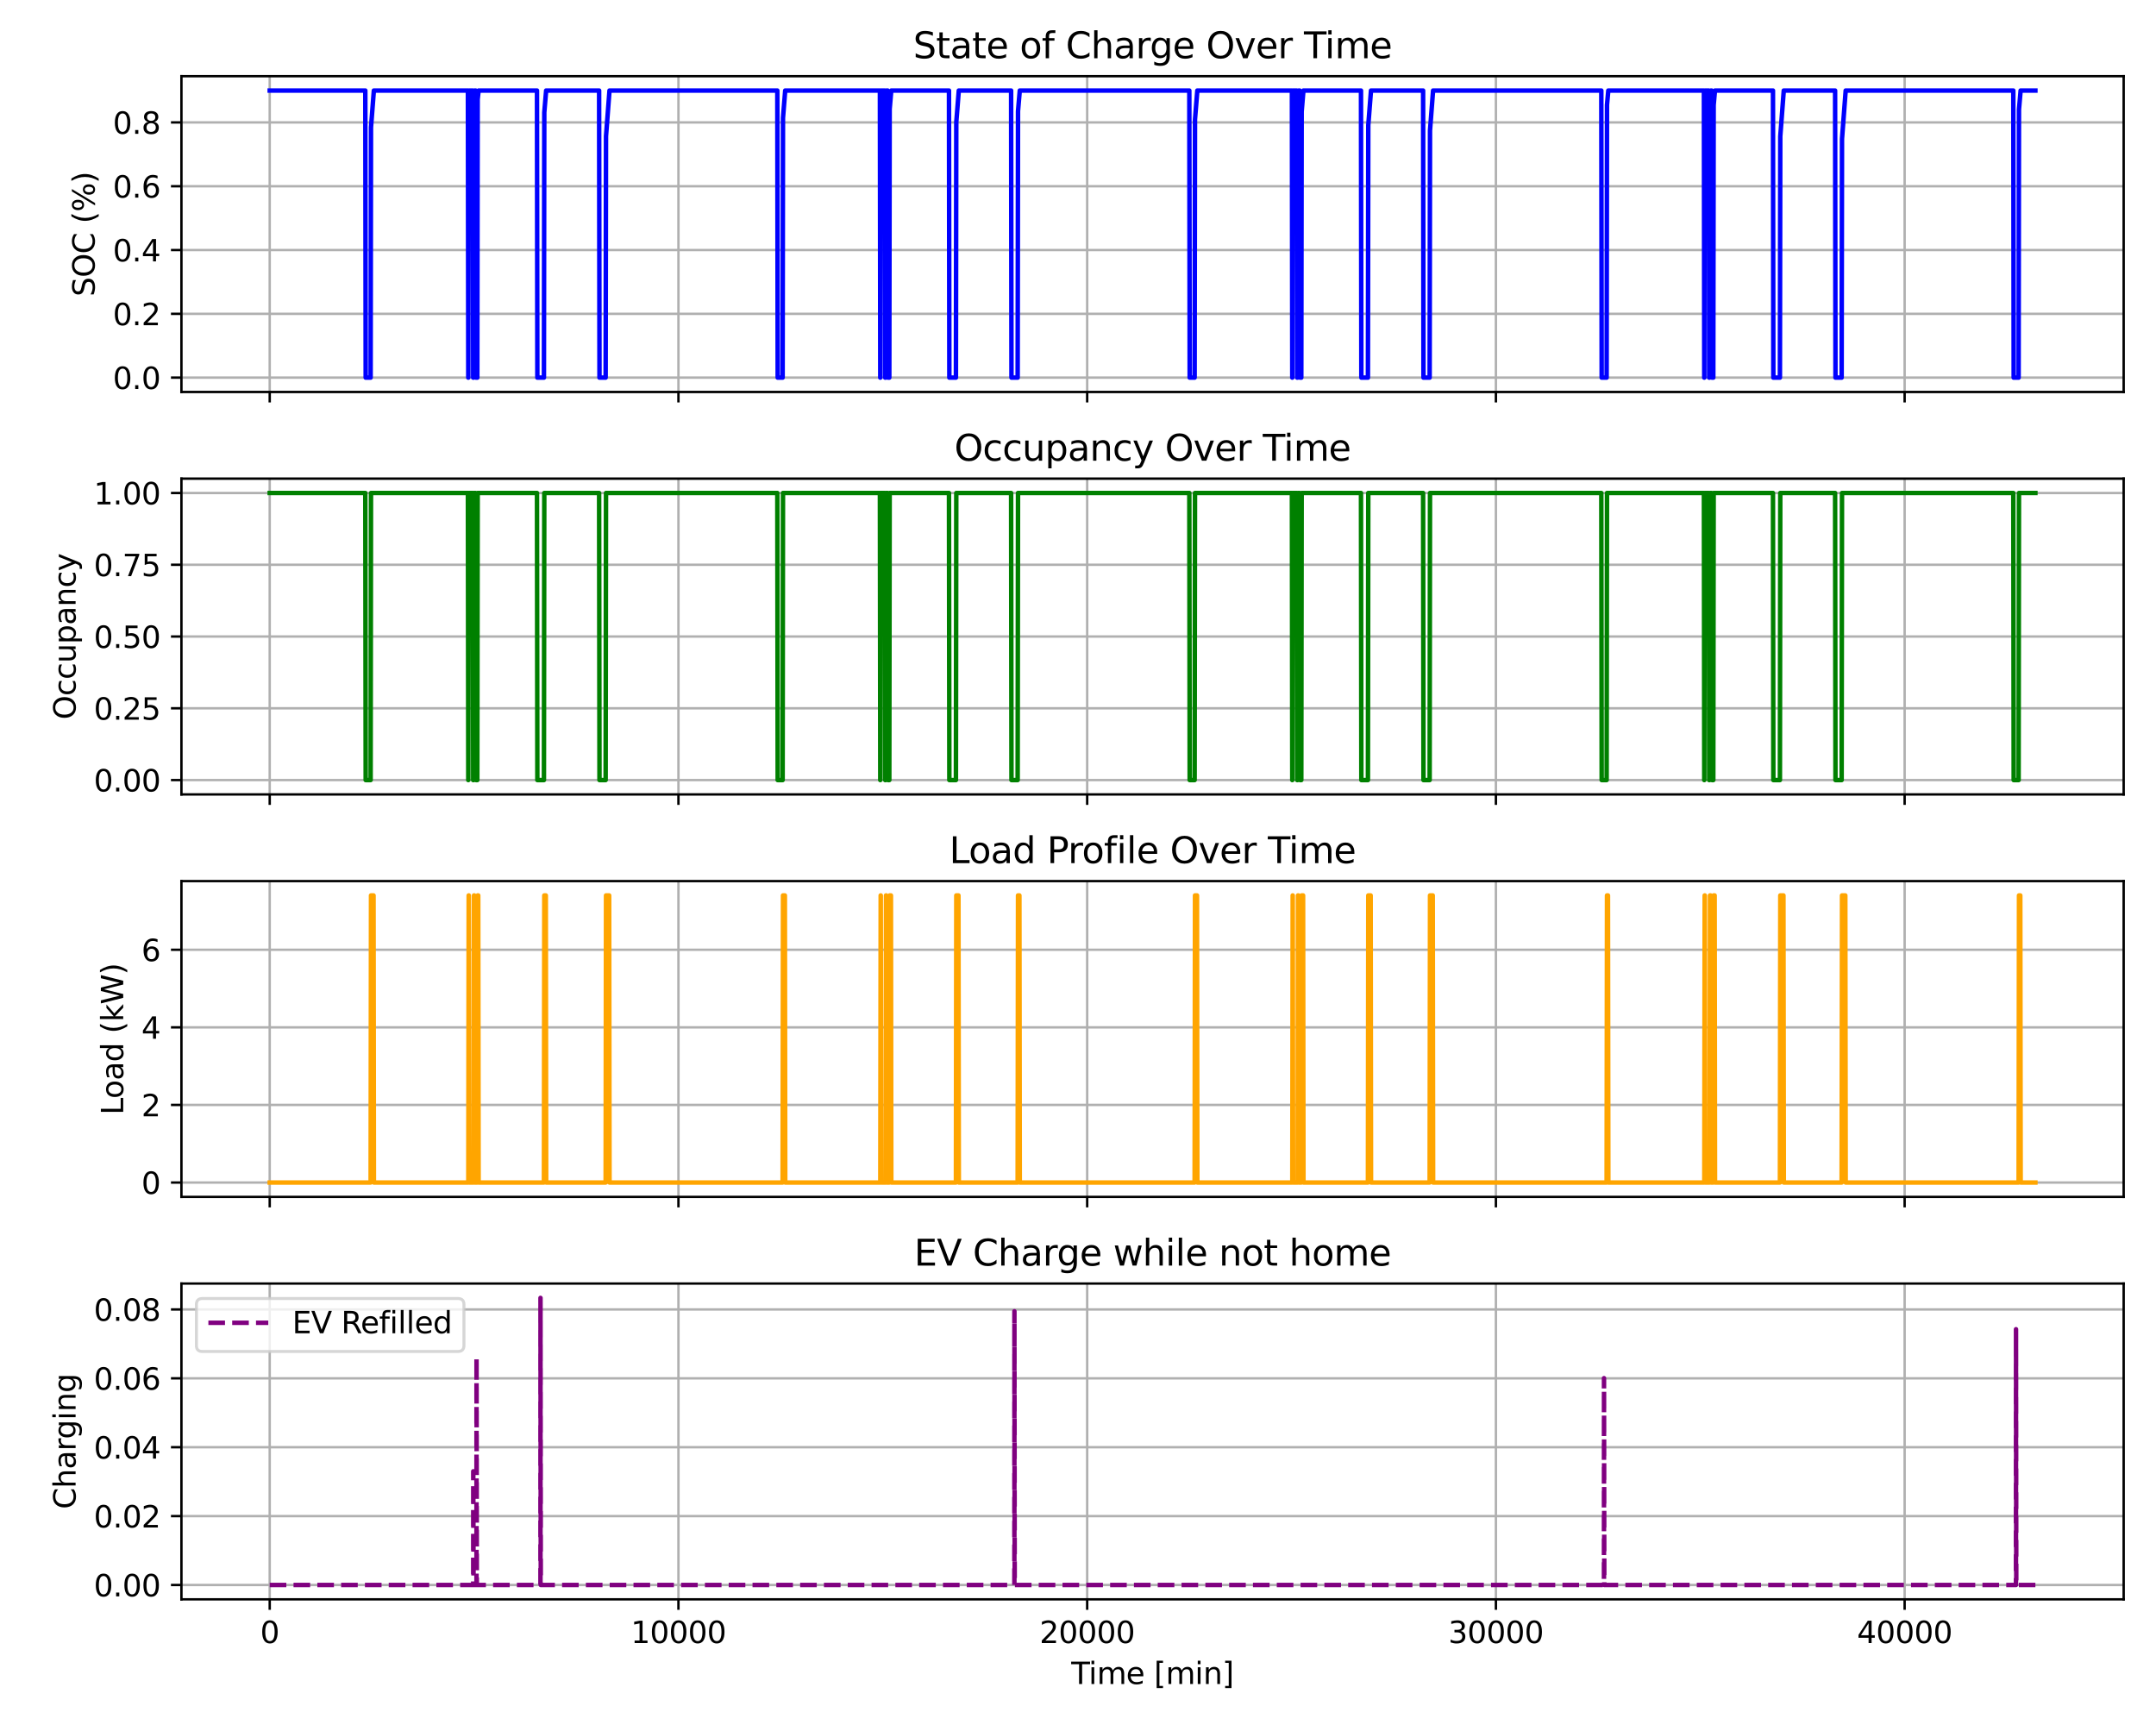 <?xml version="1.0" encoding="utf-8" standalone="no"?>
<!DOCTYPE svg PUBLIC "-//W3C//DTD SVG 1.1//EN"
  "http://www.w3.org/Graphics/SVG/1.1/DTD/svg11.dtd">
<svg xmlns:xlink="http://www.w3.org/1999/xlink" width="720pt" height="576pt" viewBox="0 0 720 576" xmlns="http://www.w3.org/2000/svg" version="1.1">
 <defs>
  <style type="text/css">*{stroke-linejoin: round; stroke-linecap: butt}</style>
 </defs>
 <g id="figure_1">
  <g id="patch_1">
   <path d="M 0 576 
L 720 576 
L 720 0 
L 0 0 
z
" style="fill: #ffffff"/>
  </g>
  <g id="axes_1">
   <g id="patch_2">
    <path d="M 60.59 130.885 
L 709.2 130.885 
L 709.2 25.44 
L 60.59 25.44 
z
" style="fill: #ffffff"/>
   </g>
   <g id="matplotlib.axis_1">
    <g id="xtick_1">
     <g id="line2d_1">
      <path d="M 90.072 130.885 
L 90.072 25.44 
" clip-path="url(#pd67ec92d31)" style="fill: none; stroke: #b0b0b0; stroke-width: 0.8; stroke-linecap: square"/>
     </g>
     <g id="line2d_2">
      <defs>
       <path id="m50a455d374" d="M 0 0 
L 0 3.5 
" style="stroke: #000000; stroke-width: 0.8"/>
      </defs>
      <g>
       <use xlink:href="#m50a455d374" x="90.072" y="130.885" style="stroke: #000000; stroke-width: 0.8"/>
      </g>
     </g>
    </g>
    <g id="xtick_2">
     <g id="line2d_3">
      <path d="M 226.567 130.885 
L 226.567 25.44 
" clip-path="url(#pd67ec92d31)" style="fill: none; stroke: #b0b0b0; stroke-width: 0.8; stroke-linecap: square"/>
     </g>
     <g id="line2d_4">
      <g>
       <use xlink:href="#m50a455d374" x="226.567" y="130.885" style="stroke: #000000; stroke-width: 0.8"/>
      </g>
     </g>
    </g>
    <g id="xtick_3">
     <g id="line2d_5">
      <path d="M 363.063 130.885 
L 363.063 25.44 
" clip-path="url(#pd67ec92d31)" style="fill: none; stroke: #b0b0b0; stroke-width: 0.8; stroke-linecap: square"/>
     </g>
     <g id="line2d_6">
      <g>
       <use xlink:href="#m50a455d374" x="363.063" y="130.885" style="stroke: #000000; stroke-width: 0.8"/>
      </g>
     </g>
    </g>
    <g id="xtick_4">
     <g id="line2d_7">
      <path d="M 499.558 130.885 
L 499.558 25.44 
" clip-path="url(#pd67ec92d31)" style="fill: none; stroke: #b0b0b0; stroke-width: 0.8; stroke-linecap: square"/>
     </g>
     <g id="line2d_8">
      <g>
       <use xlink:href="#m50a455d374" x="499.558" y="130.885" style="stroke: #000000; stroke-width: 0.8"/>
      </g>
     </g>
    </g>
    <g id="xtick_5">
     <g id="line2d_9">
      <path d="M 636.053 130.885 
L 636.053 25.44 
" clip-path="url(#pd67ec92d31)" style="fill: none; stroke: #b0b0b0; stroke-width: 0.8; stroke-linecap: square"/>
     </g>
     <g id="line2d_10">
      <g>
       <use xlink:href="#m50a455d374" x="636.053" y="130.885" style="stroke: #000000; stroke-width: 0.8"/>
      </g>
     </g>
    </g>
   </g>
   <g id="matplotlib.axis_2">
    <g id="ytick_1">
     <g id="line2d_11">
      <path d="M 60.59 126.092 
L 709.2 126.092 
" clip-path="url(#pd67ec92d31)" style="fill: none; stroke: #b0b0b0; stroke-width: 0.8; stroke-linecap: square"/>
     </g>
     <g id="line2d_12">
      <defs>
       <path id="ma268eb2bd5" d="M 0 0 
L -3.5 0 
" style="stroke: #000000; stroke-width: 0.8"/>
      </defs>
      <g>
       <use xlink:href="#ma268eb2bd5" x="60.59" y="126.092" style="stroke: #000000; stroke-width: 0.8"/>
      </g>
     </g>
     <g id="text_1">
      <!-- 0.0 -->
      <g transform="translate(37.687 129.891) scale(0.1 -0.1)">
       <defs>
        <path id="DejaVuSans-30" d="M 2034 4250 
Q 1547 4250 1301 3770 
Q 1056 3291 1056 2328 
Q 1056 1369 1301 889 
Q 1547 409 2034 409 
Q 2525 409 2770 889 
Q 3016 1369 3016 2328 
Q 3016 3291 2770 3770 
Q 2525 4250 2034 4250 
z
M 2034 4750 
Q 2819 4750 3233 4129 
Q 3647 3509 3647 2328 
Q 3647 1150 3233 529 
Q 2819 -91 2034 -91 
Q 1250 -91 836 529 
Q 422 1150 422 2328 
Q 422 3509 836 4129 
Q 1250 4750 2034 4750 
z
" transform="scale(0.016)"/>
        <path id="DejaVuSans-2e" d="M 684 794 
L 1344 794 
L 1344 0 
L 684 0 
L 684 794 
z
" transform="scale(0.016)"/>
       </defs>
       <use xlink:href="#DejaVuSans-30"/>
       <use xlink:href="#DejaVuSans-2e" x="63.623"/>
       <use xlink:href="#DejaVuSans-30" x="95.41"/>
      </g>
     </g>
    </g>
    <g id="ytick_2">
     <g id="line2d_13">
      <path d="M 60.59 104.79 
L 709.2 104.79 
" clip-path="url(#pd67ec92d31)" style="fill: none; stroke: #b0b0b0; stroke-width: 0.8; stroke-linecap: square"/>
     </g>
     <g id="line2d_14">
      <g>
       <use xlink:href="#ma268eb2bd5" x="60.59" y="104.79" style="stroke: #000000; stroke-width: 0.8"/>
      </g>
     </g>
     <g id="text_2">
      <!-- 0.2 -->
      <g transform="translate(37.687 108.589) scale(0.1 -0.1)">
       <defs>
        <path id="DejaVuSans-32" d="M 1228 531 
L 3431 531 
L 3431 0 
L 469 0 
L 469 531 
Q 828 903 1448 1529 
Q 2069 2156 2228 2338 
Q 2531 2678 2651 2914 
Q 2772 3150 2772 3378 
Q 2772 3750 2511 3984 
Q 2250 4219 1831 4219 
Q 1534 4219 1204 4116 
Q 875 4013 500 3803 
L 500 4441 
Q 881 4594 1212 4672 
Q 1544 4750 1819 4750 
Q 2544 4750 2975 4387 
Q 3406 4025 3406 3419 
Q 3406 3131 3298 2873 
Q 3191 2616 2906 2266 
Q 2828 2175 2409 1742 
Q 1991 1309 1228 531 
z
" transform="scale(0.016)"/>
       </defs>
       <use xlink:href="#DejaVuSans-30"/>
       <use xlink:href="#DejaVuSans-2e" x="63.623"/>
       <use xlink:href="#DejaVuSans-32" x="95.41"/>
      </g>
     </g>
    </g>
    <g id="ytick_3">
     <g id="line2d_15">
      <path d="M 60.59 83.488 
L 709.2 83.488 
" clip-path="url(#pd67ec92d31)" style="fill: none; stroke: #b0b0b0; stroke-width: 0.8; stroke-linecap: square"/>
     </g>
     <g id="line2d_16">
      <g>
       <use xlink:href="#ma268eb2bd5" x="60.59" y="83.488" style="stroke: #000000; stroke-width: 0.8"/>
      </g>
     </g>
     <g id="text_3">
      <!-- 0.4 -->
      <g transform="translate(37.687 87.287) scale(0.1 -0.1)">
       <defs>
        <path id="DejaVuSans-34" d="M 2419 4116 
L 825 1625 
L 2419 1625 
L 2419 4116 
z
M 2253 4666 
L 3047 4666 
L 3047 1625 
L 3713 1625 
L 3713 1100 
L 3047 1100 
L 3047 0 
L 2419 0 
L 2419 1100 
L 313 1100 
L 313 1709 
L 2253 4666 
z
" transform="scale(0.016)"/>
       </defs>
       <use xlink:href="#DejaVuSans-30"/>
       <use xlink:href="#DejaVuSans-2e" x="63.623"/>
       <use xlink:href="#DejaVuSans-34" x="95.41"/>
      </g>
     </g>
    </g>
    <g id="ytick_4">
     <g id="line2d_17">
      <path d="M 60.59 62.186 
L 709.2 62.186 
" clip-path="url(#pd67ec92d31)" style="fill: none; stroke: #b0b0b0; stroke-width: 0.8; stroke-linecap: square"/>
     </g>
     <g id="line2d_18">
      <g>
       <use xlink:href="#ma268eb2bd5" x="60.59" y="62.186" style="stroke: #000000; stroke-width: 0.8"/>
      </g>
     </g>
     <g id="text_4">
      <!-- 0.6 -->
      <g transform="translate(37.687 65.985) scale(0.1 -0.1)">
       <defs>
        <path id="DejaVuSans-36" d="M 2113 2584 
Q 1688 2584 1439 2293 
Q 1191 2003 1191 1497 
Q 1191 994 1439 701 
Q 1688 409 2113 409 
Q 2538 409 2786 701 
Q 3034 994 3034 1497 
Q 3034 2003 2786 2293 
Q 2538 2584 2113 2584 
z
M 3366 4563 
L 3366 3988 
Q 3128 4100 2886 4159 
Q 2644 4219 2406 4219 
Q 1781 4219 1451 3797 
Q 1122 3375 1075 2522 
Q 1259 2794 1537 2939 
Q 1816 3084 2150 3084 
Q 2853 3084 3261 2657 
Q 3669 2231 3669 1497 
Q 3669 778 3244 343 
Q 2819 -91 2113 -91 
Q 1303 -91 875 529 
Q 447 1150 447 2328 
Q 447 3434 972 4092 
Q 1497 4750 2381 4750 
Q 2619 4750 2861 4703 
Q 3103 4656 3366 4563 
z
" transform="scale(0.016)"/>
       </defs>
       <use xlink:href="#DejaVuSans-30"/>
       <use xlink:href="#DejaVuSans-2e" x="63.623"/>
       <use xlink:href="#DejaVuSans-36" x="95.41"/>
      </g>
     </g>
    </g>
    <g id="ytick_5">
     <g id="line2d_19">
      <path d="M 60.59 40.884 
L 709.2 40.884 
" clip-path="url(#pd67ec92d31)" style="fill: none; stroke: #b0b0b0; stroke-width: 0.8; stroke-linecap: square"/>
     </g>
     <g id="line2d_20">
      <g>
       <use xlink:href="#ma268eb2bd5" x="60.59" y="40.884" style="stroke: #000000; stroke-width: 0.8"/>
      </g>
     </g>
     <g id="text_5">
      <!-- 0.8 -->
      <g transform="translate(37.687 44.683) scale(0.1 -0.1)">
       <defs>
        <path id="DejaVuSans-38" d="M 2034 2216 
Q 1584 2216 1326 1975 
Q 1069 1734 1069 1313 
Q 1069 891 1326 650 
Q 1584 409 2034 409 
Q 2484 409 2743 651 
Q 3003 894 3003 1313 
Q 3003 1734 2745 1975 
Q 2488 2216 2034 2216 
z
M 1403 2484 
Q 997 2584 770 2862 
Q 544 3141 544 3541 
Q 544 4100 942 4425 
Q 1341 4750 2034 4750 
Q 2731 4750 3128 4425 
Q 3525 4100 3525 3541 
Q 3525 3141 3298 2862 
Q 3072 2584 2669 2484 
Q 3125 2378 3379 2068 
Q 3634 1759 3634 1313 
Q 3634 634 3220 271 
Q 2806 -91 2034 -91 
Q 1263 -91 848 271 
Q 434 634 434 1313 
Q 434 1759 690 2068 
Q 947 2378 1403 2484 
z
M 1172 3481 
Q 1172 3119 1398 2916 
Q 1625 2713 2034 2713 
Q 2441 2713 2670 2916 
Q 2900 3119 2900 3481 
Q 2900 3844 2670 4047 
Q 2441 4250 2034 4250 
Q 1625 4250 1398 4047 
Q 1172 3844 1172 3481 
z
" transform="scale(0.016)"/>
       </defs>
       <use xlink:href="#DejaVuSans-30"/>
       <use xlink:href="#DejaVuSans-2e" x="63.623"/>
       <use xlink:href="#DejaVuSans-38" x="95.41"/>
      </g>
     </g>
    </g>
    <g id="text_6">
     <!-- SOC (%) -->
     <g transform="translate(31.607 99.005) rotate(-90) scale(0.1 -0.1)">
      <defs>
       <path id="DejaVuSans-53" d="M 3425 4513 
L 3425 3897 
Q 3066 4069 2747 4153 
Q 2428 4238 2131 4238 
Q 1616 4238 1336 4038 
Q 1056 3838 1056 3469 
Q 1056 3159 1242 3001 
Q 1428 2844 1947 2747 
L 2328 2669 
Q 3034 2534 3370 2195 
Q 3706 1856 3706 1288 
Q 3706 609 3251 259 
Q 2797 -91 1919 -91 
Q 1588 -91 1214 -16 
Q 841 59 441 206 
L 441 856 
Q 825 641 1194 531 
Q 1563 422 1919 422 
Q 2459 422 2753 634 
Q 3047 847 3047 1241 
Q 3047 1584 2836 1778 
Q 2625 1972 2144 2069 
L 1759 2144 
Q 1053 2284 737 2584 
Q 422 2884 422 3419 
Q 422 4038 858 4394 
Q 1294 4750 2059 4750 
Q 2388 4750 2728 4690 
Q 3069 4631 3425 4513 
z
" transform="scale(0.016)"/>
       <path id="DejaVuSans-4f" d="M 2522 4238 
Q 1834 4238 1429 3725 
Q 1025 3213 1025 2328 
Q 1025 1447 1429 934 
Q 1834 422 2522 422 
Q 3209 422 3611 934 
Q 4013 1447 4013 2328 
Q 4013 3213 3611 3725 
Q 3209 4238 2522 4238 
z
M 2522 4750 
Q 3503 4750 4090 4092 
Q 4678 3434 4678 2328 
Q 4678 1225 4090 567 
Q 3503 -91 2522 -91 
Q 1538 -91 948 565 
Q 359 1222 359 2328 
Q 359 3434 948 4092 
Q 1538 4750 2522 4750 
z
" transform="scale(0.016)"/>
       <path id="DejaVuSans-43" d="M 4122 4306 
L 4122 3641 
Q 3803 3938 3442 4084 
Q 3081 4231 2675 4231 
Q 1875 4231 1450 3742 
Q 1025 3253 1025 2328 
Q 1025 1406 1450 917 
Q 1875 428 2675 428 
Q 3081 428 3442 575 
Q 3803 722 4122 1019 
L 4122 359 
Q 3791 134 3420 21 
Q 3050 -91 2638 -91 
Q 1578 -91 968 557 
Q 359 1206 359 2328 
Q 359 3453 968 4101 
Q 1578 4750 2638 4750 
Q 3056 4750 3426 4639 
Q 3797 4528 4122 4306 
z
" transform="scale(0.016)"/>
       <path id="DejaVuSans-20" transform="scale(0.016)"/>
       <path id="DejaVuSans-28" d="M 1984 4856 
Q 1566 4138 1362 3434 
Q 1159 2731 1159 2009 
Q 1159 1288 1364 580 
Q 1569 -128 1984 -844 
L 1484 -844 
Q 1016 -109 783 600 
Q 550 1309 550 2009 
Q 550 2706 781 3412 
Q 1013 4119 1484 4856 
L 1984 4856 
z
" transform="scale(0.016)"/>
       <path id="DejaVuSans-25" d="M 4653 2053 
Q 4381 2053 4226 1822 
Q 4072 1591 4072 1178 
Q 4072 772 4226 539 
Q 4381 306 4653 306 
Q 4919 306 5073 539 
Q 5228 772 5228 1178 
Q 5228 1588 5073 1820 
Q 4919 2053 4653 2053 
z
M 4653 2450 
Q 5147 2450 5437 2106 
Q 5728 1763 5728 1178 
Q 5728 594 5436 251 
Q 5144 -91 4653 -91 
Q 4153 -91 3862 251 
Q 3572 594 3572 1178 
Q 3572 1766 3864 2108 
Q 4156 2450 4653 2450 
z
M 1428 4353 
Q 1159 4353 1004 4120 
Q 850 3888 850 3481 
Q 850 3069 1003 2837 
Q 1156 2606 1428 2606 
Q 1700 2606 1854 2837 
Q 2009 3069 2009 3481 
Q 2009 3884 1853 4118 
Q 1697 4353 1428 4353 
z
M 4250 4750 
L 4750 4750 
L 1831 -91 
L 1331 -91 
L 4250 4750 
z
M 1428 4750 
Q 1922 4750 2215 4408 
Q 2509 4066 2509 3481 
Q 2509 2891 2217 2550 
Q 1925 2209 1428 2209 
Q 931 2209 642 2551 
Q 353 2894 353 3481 
Q 353 4063 643 4406 
Q 934 4750 1428 4750 
z
" transform="scale(0.016)"/>
       <path id="DejaVuSans-29" d="M 513 4856 
L 1013 4856 
Q 1481 4119 1714 3412 
Q 1947 2706 1947 2009 
Q 1947 1309 1714 600 
Q 1481 -109 1013 -844 
L 513 -844 
Q 928 -128 1133 580 
Q 1338 1288 1338 2009 
Q 1338 2731 1133 3434 
Q 928 4138 513 4856 
z
" transform="scale(0.016)"/>
      </defs>
      <use xlink:href="#DejaVuSans-53"/>
      <use xlink:href="#DejaVuSans-4f" x="63.477"/>
      <use xlink:href="#DejaVuSans-43" x="142.188"/>
      <use xlink:href="#DejaVuSans-20" x="212.012"/>
      <use xlink:href="#DejaVuSans-28" x="243.799"/>
      <use xlink:href="#DejaVuSans-25" x="282.812"/>
      <use xlink:href="#DejaVuSans-29" x="377.832"/>
     </g>
    </g>
   </g>
   <g id="line2d_21">
    <path d="M 90.072 30.233 
L 121.998 30.233 
L 122.121 126.092 
L 123.773 126.092 
L 123.896 42.53 
L 124.851 30.233 
L 156.259 30.233 
L 156.382 126.092 
L 156.395 126.092 
L 156.518 31.123 
L 156.682 30.233 
L 157.897 30.233 
L 158.02 126.092 
L 158.17 126.092 
L 158.293 31.616 
L 158.497 30.233 
L 158.852 30.233 
L 158.975 126.092 
L 159.398 126.092 
L 159.521 33.178 
L 159.835 30.233 
L 179.326 30.233 
L 179.449 126.092 
L 181.647 126.092 
L 181.77 37.534 
L 182.384 30.233 
L 200.074 30.233 
L 200.197 126.092 
L 202.258 126.092 
L 202.38 45.489 
L 203.541 30.233 
L 259.586 30.233 
L 259.708 126.092 
L 261.36 126.092 
L 261.483 39.379 
L 262.22 30.233 
L 293.846 30.233 
L 293.969 126.092 
L 293.982 126.092 
L 294.105 30.683 
L 294.242 30.233 
L 295.484 30.233 
L 295.607 126.092 
L 295.757 126.092 
L 295.88 31.472 
L 296.071 30.233 
L 296.439 30.233 
L 296.562 126.092 
L 296.985 126.092 
L 297.108 36.426 
L 297.64 30.233 
L 316.914 30.233 
L 317.036 126.092 
L 319.234 126.092 
L 319.357 40.768 
L 320.189 30.233 
L 337.661 30.233 
L 337.784 126.092 
L 339.845 126.092 
L 339.968 37.12 
L 340.555 30.233 
L 397.173 30.233 
L 397.296 126.092 
L 398.947 126.092 
L 399.07 39.899 
L 399.848 30.233 
L 431.433 30.233 
L 431.556 126.092 
L 431.57 126.092 
L 431.692 30.537 
L 431.815 30.233 
L 433.071 30.233 
L 433.194 126.092 
L 433.344 126.092 
L 433.467 32.575 
L 433.74 30.233 
L 434.026 30.233 
L 434.149 126.092 
L 434.572 126.092 
L 434.695 37.277 
L 435.282 30.233 
L 454.501 30.233 
L 454.624 126.092 
L 456.821 126.092 
L 456.944 41.813 
L 457.845 30.233 
L 475.248 30.233 
L 475.371 126.092 
L 477.432 126.092 
L 477.555 43.572 
L 478.578 30.233 
L 534.76 30.233 
L 534.883 126.092 
L 536.534 126.092 
L 536.657 35.051 
L 537.094 30.233 
L 569.02 30.233 
L 569.143 126.092 
L 569.157 126.092 
L 569.279 31.07 
L 569.443 30.233 
L 570.658 30.233 
L 570.781 126.092 
L 570.931 126.092 
L 571.054 33.349 
L 571.368 30.233 
L 571.614 30.233 
L 571.736 126.092 
L 572.16 126.092 
L 572.282 35.092 
L 572.719 30.233 
L 592.088 30.233 
L 592.211 126.092 
L 594.408 126.092 
L 594.531 45.519 
L 595.691 30.233 
L 612.835 30.233 
L 612.958 126.092 
L 615.019 126.092 
L 615.142 46.384 
L 616.37 30.233 
L 672.347 30.233 
L 672.47 126.092 
L 674.121 126.092 
L 674.244 36.565 
L 674.79 30.233 
L 679.718 30.233 
L 679.718 30.233 
" clip-path="url(#pd67ec92d31)" style="fill: none; stroke: #0000ff; stroke-width: 1.5; stroke-linecap: square"/>
   </g>
   <g id="patch_3">
    <path d="M 60.59 130.885 
L 60.59 25.44 
" style="fill: none; stroke: #000000; stroke-width: 0.8; stroke-linejoin: miter; stroke-linecap: square"/>
   </g>
   <g id="patch_4">
    <path d="M 709.2 130.885 
L 709.2 25.44 
" style="fill: none; stroke: #000000; stroke-width: 0.8; stroke-linejoin: miter; stroke-linecap: square"/>
   </g>
   <g id="patch_5">
    <path d="M 60.59 130.885 
L 709.2 130.885 
" style="fill: none; stroke: #000000; stroke-width: 0.8; stroke-linejoin: miter; stroke-linecap: square"/>
   </g>
   <g id="patch_6">
    <path d="M 60.59 25.44 
L 709.2 25.44 
" style="fill: none; stroke: #000000; stroke-width: 0.8; stroke-linejoin: miter; stroke-linecap: square"/>
   </g>
   <g id="text_7">
    <!-- State of Charge Over Time -->
    <g transform="translate(304.957 19.44) scale(0.12 -0.12)">
     <defs>
      <path id="DejaVuSans-74" d="M 1172 4494 
L 1172 3500 
L 2356 3500 
L 2356 3053 
L 1172 3053 
L 1172 1153 
Q 1172 725 1289 603 
Q 1406 481 1766 481 
L 2356 481 
L 2356 0 
L 1766 0 
Q 1100 0 847 248 
Q 594 497 594 1153 
L 594 3053 
L 172 3053 
L 172 3500 
L 594 3500 
L 594 4494 
L 1172 4494 
z
" transform="scale(0.016)"/>
      <path id="DejaVuSans-61" d="M 2194 1759 
Q 1497 1759 1228 1600 
Q 959 1441 959 1056 
Q 959 750 1161 570 
Q 1363 391 1709 391 
Q 2188 391 2477 730 
Q 2766 1069 2766 1631 
L 2766 1759 
L 2194 1759 
z
M 3341 1997 
L 3341 0 
L 2766 0 
L 2766 531 
Q 2569 213 2275 61 
Q 1981 -91 1556 -91 
Q 1019 -91 701 211 
Q 384 513 384 1019 
Q 384 1609 779 1909 
Q 1175 2209 1959 2209 
L 2766 2209 
L 2766 2266 
Q 2766 2663 2505 2880 
Q 2244 3097 1772 3097 
Q 1472 3097 1187 3025 
Q 903 2953 641 2809 
L 641 3341 
Q 956 3463 1253 3523 
Q 1550 3584 1831 3584 
Q 2591 3584 2966 3190 
Q 3341 2797 3341 1997 
z
" transform="scale(0.016)"/>
      <path id="DejaVuSans-65" d="M 3597 1894 
L 3597 1613 
L 953 1613 
Q 991 1019 1311 708 
Q 1631 397 2203 397 
Q 2534 397 2845 478 
Q 3156 559 3463 722 
L 3463 178 
Q 3153 47 2828 -22 
Q 2503 -91 2169 -91 
Q 1331 -91 842 396 
Q 353 884 353 1716 
Q 353 2575 817 3079 
Q 1281 3584 2069 3584 
Q 2775 3584 3186 3129 
Q 3597 2675 3597 1894 
z
M 3022 2063 
Q 3016 2534 2758 2815 
Q 2500 3097 2075 3097 
Q 1594 3097 1305 2825 
Q 1016 2553 972 2059 
L 3022 2063 
z
" transform="scale(0.016)"/>
      <path id="DejaVuSans-6f" d="M 1959 3097 
Q 1497 3097 1228 2736 
Q 959 2375 959 1747 
Q 959 1119 1226 758 
Q 1494 397 1959 397 
Q 2419 397 2687 759 
Q 2956 1122 2956 1747 
Q 2956 2369 2687 2733 
Q 2419 3097 1959 3097 
z
M 1959 3584 
Q 2709 3584 3137 3096 
Q 3566 2609 3566 1747 
Q 3566 888 3137 398 
Q 2709 -91 1959 -91 
Q 1206 -91 779 398 
Q 353 888 353 1747 
Q 353 2609 779 3096 
Q 1206 3584 1959 3584 
z
" transform="scale(0.016)"/>
      <path id="DejaVuSans-66" d="M 2375 4863 
L 2375 4384 
L 1825 4384 
Q 1516 4384 1395 4259 
Q 1275 4134 1275 3809 
L 1275 3500 
L 2222 3500 
L 2222 3053 
L 1275 3053 
L 1275 0 
L 697 0 
L 697 3053 
L 147 3053 
L 147 3500 
L 697 3500 
L 697 3744 
Q 697 4328 969 4595 
Q 1241 4863 1831 4863 
L 2375 4863 
z
" transform="scale(0.016)"/>
      <path id="DejaVuSans-68" d="M 3513 2113 
L 3513 0 
L 2938 0 
L 2938 2094 
Q 2938 2591 2744 2837 
Q 2550 3084 2163 3084 
Q 1697 3084 1428 2787 
Q 1159 2491 1159 1978 
L 1159 0 
L 581 0 
L 581 4863 
L 1159 4863 
L 1159 2956 
Q 1366 3272 1645 3428 
Q 1925 3584 2291 3584 
Q 2894 3584 3203 3211 
Q 3513 2838 3513 2113 
z
" transform="scale(0.016)"/>
      <path id="DejaVuSans-72" d="M 2631 2963 
Q 2534 3019 2420 3045 
Q 2306 3072 2169 3072 
Q 1681 3072 1420 2755 
Q 1159 2438 1159 1844 
L 1159 0 
L 581 0 
L 581 3500 
L 1159 3500 
L 1159 2956 
Q 1341 3275 1631 3429 
Q 1922 3584 2338 3584 
Q 2397 3584 2469 3576 
Q 2541 3569 2628 3553 
L 2631 2963 
z
" transform="scale(0.016)"/>
      <path id="DejaVuSans-67" d="M 2906 1791 
Q 2906 2416 2648 2759 
Q 2391 3103 1925 3103 
Q 1463 3103 1205 2759 
Q 947 2416 947 1791 
Q 947 1169 1205 825 
Q 1463 481 1925 481 
Q 2391 481 2648 825 
Q 2906 1169 2906 1791 
z
M 3481 434 
Q 3481 -459 3084 -895 
Q 2688 -1331 1869 -1331 
Q 1566 -1331 1297 -1286 
Q 1028 -1241 775 -1147 
L 775 -588 
Q 1028 -725 1275 -790 
Q 1522 -856 1778 -856 
Q 2344 -856 2625 -561 
Q 2906 -266 2906 331 
L 2906 616 
Q 2728 306 2450 153 
Q 2172 0 1784 0 
Q 1141 0 747 490 
Q 353 981 353 1791 
Q 353 2603 747 3093 
Q 1141 3584 1784 3584 
Q 2172 3584 2450 3431 
Q 2728 3278 2906 2969 
L 2906 3500 
L 3481 3500 
L 3481 434 
z
" transform="scale(0.016)"/>
      <path id="DejaVuSans-76" d="M 191 3500 
L 800 3500 
L 1894 563 
L 2988 3500 
L 3597 3500 
L 2284 0 
L 1503 0 
L 191 3500 
z
" transform="scale(0.016)"/>
      <path id="DejaVuSans-54" d="M -19 4666 
L 3928 4666 
L 3928 4134 
L 2272 4134 
L 2272 0 
L 1638 0 
L 1638 4134 
L -19 4134 
L -19 4666 
z
" transform="scale(0.016)"/>
      <path id="DejaVuSans-69" d="M 603 3500 
L 1178 3500 
L 1178 0 
L 603 0 
L 603 3500 
z
M 603 4863 
L 1178 4863 
L 1178 4134 
L 603 4134 
L 603 4863 
z
" transform="scale(0.016)"/>
      <path id="DejaVuSans-6d" d="M 3328 2828 
Q 3544 3216 3844 3400 
Q 4144 3584 4550 3584 
Q 5097 3584 5394 3201 
Q 5691 2819 5691 2113 
L 5691 0 
L 5113 0 
L 5113 2094 
Q 5113 2597 4934 2840 
Q 4756 3084 4391 3084 
Q 3944 3084 3684 2787 
Q 3425 2491 3425 1978 
L 3425 0 
L 2847 0 
L 2847 2094 
Q 2847 2600 2669 2842 
Q 2491 3084 2119 3084 
Q 1678 3084 1418 2786 
Q 1159 2488 1159 1978 
L 1159 0 
L 581 0 
L 581 3500 
L 1159 3500 
L 1159 2956 
Q 1356 3278 1631 3431 
Q 1906 3584 2284 3584 
Q 2666 3584 2933 3390 
Q 3200 3197 3328 2828 
z
" transform="scale(0.016)"/>
     </defs>
     <use xlink:href="#DejaVuSans-53"/>
     <use xlink:href="#DejaVuSans-74" x="63.477"/>
     <use xlink:href="#DejaVuSans-61" x="102.686"/>
     <use xlink:href="#DejaVuSans-74" x="163.965"/>
     <use xlink:href="#DejaVuSans-65" x="203.174"/>
     <use xlink:href="#DejaVuSans-20" x="264.697"/>
     <use xlink:href="#DejaVuSans-6f" x="296.484"/>
     <use xlink:href="#DejaVuSans-66" x="357.666"/>
     <use xlink:href="#DejaVuSans-20" x="392.871"/>
     <use xlink:href="#DejaVuSans-43" x="424.658"/>
     <use xlink:href="#DejaVuSans-68" x="494.482"/>
     <use xlink:href="#DejaVuSans-61" x="557.861"/>
     <use xlink:href="#DejaVuSans-72" x="619.141"/>
     <use xlink:href="#DejaVuSans-67" x="658.504"/>
     <use xlink:href="#DejaVuSans-65" x="721.98"/>
     <use xlink:href="#DejaVuSans-20" x="783.504"/>
     <use xlink:href="#DejaVuSans-4f" x="815.291"/>
     <use xlink:href="#DejaVuSans-76" x="894.002"/>
     <use xlink:href="#DejaVuSans-65" x="953.182"/>
     <use xlink:href="#DejaVuSans-72" x="1014.705"/>
     <use xlink:href="#DejaVuSans-20" x="1055.818"/>
     <use xlink:href="#DejaVuSans-54" x="1087.605"/>
     <use xlink:href="#DejaVuSans-69" x="1145.564"/>
     <use xlink:href="#DejaVuSans-6d" x="1173.348"/>
     <use xlink:href="#DejaVuSans-65" x="1270.76"/>
    </g>
   </g>
  </g>
  <g id="axes_2">
   <g id="patch_7">
    <path d="M 60.59 265.27 
L 709.2 265.27 
L 709.2 159.825 
L 60.59 159.825 
z
" style="fill: #ffffff"/>
   </g>
   <g id="matplotlib.axis_3">
    <g id="xtick_6">
     <g id="line2d_22">
      <path d="M 90.072 265.27 
L 90.072 159.825 
" clip-path="url(#p5e22aee5b5)" style="fill: none; stroke: #b0b0b0; stroke-width: 0.8; stroke-linecap: square"/>
     </g>
     <g id="line2d_23">
      <g>
       <use xlink:href="#m50a455d374" x="90.072" y="265.27" style="stroke: #000000; stroke-width: 0.8"/>
      </g>
     </g>
    </g>
    <g id="xtick_7">
     <g id="line2d_24">
      <path d="M 226.567 265.27 
L 226.567 159.825 
" clip-path="url(#p5e22aee5b5)" style="fill: none; stroke: #b0b0b0; stroke-width: 0.8; stroke-linecap: square"/>
     </g>
     <g id="line2d_25">
      <g>
       <use xlink:href="#m50a455d374" x="226.567" y="265.27" style="stroke: #000000; stroke-width: 0.8"/>
      </g>
     </g>
    </g>
    <g id="xtick_8">
     <g id="line2d_26">
      <path d="M 363.063 265.27 
L 363.063 159.825 
" clip-path="url(#p5e22aee5b5)" style="fill: none; stroke: #b0b0b0; stroke-width: 0.8; stroke-linecap: square"/>
     </g>
     <g id="line2d_27">
      <g>
       <use xlink:href="#m50a455d374" x="363.063" y="265.27" style="stroke: #000000; stroke-width: 0.8"/>
      </g>
     </g>
    </g>
    <g id="xtick_9">
     <g id="line2d_28">
      <path d="M 499.558 265.27 
L 499.558 159.825 
" clip-path="url(#p5e22aee5b5)" style="fill: none; stroke: #b0b0b0; stroke-width: 0.8; stroke-linecap: square"/>
     </g>
     <g id="line2d_29">
      <g>
       <use xlink:href="#m50a455d374" x="499.558" y="265.27" style="stroke: #000000; stroke-width: 0.8"/>
      </g>
     </g>
    </g>
    <g id="xtick_10">
     <g id="line2d_30">
      <path d="M 636.053 265.27 
L 636.053 159.825 
" clip-path="url(#p5e22aee5b5)" style="fill: none; stroke: #b0b0b0; stroke-width: 0.8; stroke-linecap: square"/>
     </g>
     <g id="line2d_31">
      <g>
       <use xlink:href="#m50a455d374" x="636.053" y="265.27" style="stroke: #000000; stroke-width: 0.8"/>
      </g>
     </g>
    </g>
   </g>
   <g id="matplotlib.axis_4">
    <g id="ytick_6">
     <g id="line2d_32">
      <path d="M 60.59 260.477 
L 709.2 260.477 
" clip-path="url(#p5e22aee5b5)" style="fill: none; stroke: #b0b0b0; stroke-width: 0.8; stroke-linecap: square"/>
     </g>
     <g id="line2d_33">
      <g>
       <use xlink:href="#ma268eb2bd5" x="60.59" y="260.477" style="stroke: #000000; stroke-width: 0.8"/>
      </g>
     </g>
     <g id="text_8">
      <!-- 0.00 -->
      <g transform="translate(31.324 264.276) scale(0.1 -0.1)">
       <use xlink:href="#DejaVuSans-30"/>
       <use xlink:href="#DejaVuSans-2e" x="63.623"/>
       <use xlink:href="#DejaVuSans-30" x="95.41"/>
       <use xlink:href="#DejaVuSans-30" x="159.033"/>
      </g>
     </g>
    </g>
    <g id="ytick_7">
     <g id="line2d_34">
      <path d="M 60.59 236.512 
L 709.2 236.512 
" clip-path="url(#p5e22aee5b5)" style="fill: none; stroke: #b0b0b0; stroke-width: 0.8; stroke-linecap: square"/>
     </g>
     <g id="line2d_35">
      <g>
       <use xlink:href="#ma268eb2bd5" x="60.59" y="236.512" style="stroke: #000000; stroke-width: 0.8"/>
      </g>
     </g>
     <g id="text_9">
      <!-- 0.25 -->
      <g transform="translate(31.324 240.311) scale(0.1 -0.1)">
       <defs>
        <path id="DejaVuSans-35" d="M 691 4666 
L 3169 4666 
L 3169 4134 
L 1269 4134 
L 1269 2991 
Q 1406 3038 1543 3061 
Q 1681 3084 1819 3084 
Q 2600 3084 3056 2656 
Q 3513 2228 3513 1497 
Q 3513 744 3044 326 
Q 2575 -91 1722 -91 
Q 1428 -91 1123 -41 
Q 819 9 494 109 
L 494 744 
Q 775 591 1075 516 
Q 1375 441 1709 441 
Q 2250 441 2565 725 
Q 2881 1009 2881 1497 
Q 2881 1984 2565 2268 
Q 2250 2553 1709 2553 
Q 1456 2553 1204 2497 
Q 953 2441 691 2322 
L 691 4666 
z
" transform="scale(0.016)"/>
       </defs>
       <use xlink:href="#DejaVuSans-30"/>
       <use xlink:href="#DejaVuSans-2e" x="63.623"/>
       <use xlink:href="#DejaVuSans-32" x="95.41"/>
       <use xlink:href="#DejaVuSans-35" x="159.033"/>
      </g>
     </g>
    </g>
    <g id="ytick_8">
     <g id="line2d_36">
      <path d="M 60.59 212.548 
L 709.2 212.548 
" clip-path="url(#p5e22aee5b5)" style="fill: none; stroke: #b0b0b0; stroke-width: 0.8; stroke-linecap: square"/>
     </g>
     <g id="line2d_37">
      <g>
       <use xlink:href="#ma268eb2bd5" x="60.59" y="212.548" style="stroke: #000000; stroke-width: 0.8"/>
      </g>
     </g>
     <g id="text_10">
      <!-- 0.50 -->
      <g transform="translate(31.324 216.347) scale(0.1 -0.1)">
       <use xlink:href="#DejaVuSans-30"/>
       <use xlink:href="#DejaVuSans-2e" x="63.623"/>
       <use xlink:href="#DejaVuSans-35" x="95.41"/>
       <use xlink:href="#DejaVuSans-30" x="159.033"/>
      </g>
     </g>
    </g>
    <g id="ytick_9">
     <g id="line2d_38">
      <path d="M 60.59 188.583 
L 709.2 188.583 
" clip-path="url(#p5e22aee5b5)" style="fill: none; stroke: #b0b0b0; stroke-width: 0.8; stroke-linecap: square"/>
     </g>
     <g id="line2d_39">
      <g>
       <use xlink:href="#ma268eb2bd5" x="60.59" y="188.583" style="stroke: #000000; stroke-width: 0.8"/>
      </g>
     </g>
     <g id="text_11">
      <!-- 0.75 -->
      <g transform="translate(31.324 192.382) scale(0.1 -0.1)">
       <defs>
        <path id="DejaVuSans-37" d="M 525 4666 
L 3525 4666 
L 3525 4397 
L 1831 0 
L 1172 0 
L 2766 4134 
L 525 4134 
L 525 4666 
z
" transform="scale(0.016)"/>
       </defs>
       <use xlink:href="#DejaVuSans-30"/>
       <use xlink:href="#DejaVuSans-2e" x="63.623"/>
       <use xlink:href="#DejaVuSans-37" x="95.41"/>
       <use xlink:href="#DejaVuSans-35" x="159.033"/>
      </g>
     </g>
    </g>
    <g id="ytick_10">
     <g id="line2d_40">
      <path d="M 60.59 164.618 
L 709.2 164.618 
" clip-path="url(#p5e22aee5b5)" style="fill: none; stroke: #b0b0b0; stroke-width: 0.8; stroke-linecap: square"/>
     </g>
     <g id="line2d_41">
      <g>
       <use xlink:href="#ma268eb2bd5" x="60.59" y="164.618" style="stroke: #000000; stroke-width: 0.8"/>
      </g>
     </g>
     <g id="text_12">
      <!-- 1.00 -->
      <g transform="translate(31.324 168.417) scale(0.1 -0.1)">
       <defs>
        <path id="DejaVuSans-31" d="M 794 531 
L 1825 531 
L 1825 4091 
L 703 3866 
L 703 4441 
L 1819 4666 
L 2450 4666 
L 2450 531 
L 3481 531 
L 3481 0 
L 794 0 
L 794 531 
z
" transform="scale(0.016)"/>
       </defs>
       <use xlink:href="#DejaVuSans-31"/>
       <use xlink:href="#DejaVuSans-2e" x="63.623"/>
       <use xlink:href="#DejaVuSans-30" x="95.41"/>
       <use xlink:href="#DejaVuSans-30" x="159.033"/>
      </g>
     </g>
    </g>
    <g id="text_13">
     <!-- Occupancy -->
     <g transform="translate(25.245 240.266) rotate(-90) scale(0.1 -0.1)">
      <defs>
       <path id="DejaVuSans-63" d="M 3122 3366 
L 3122 2828 
Q 2878 2963 2633 3030 
Q 2388 3097 2138 3097 
Q 1578 3097 1268 2742 
Q 959 2388 959 1747 
Q 959 1106 1268 751 
Q 1578 397 2138 397 
Q 2388 397 2633 464 
Q 2878 531 3122 666 
L 3122 134 
Q 2881 22 2623 -34 
Q 2366 -91 2075 -91 
Q 1284 -91 818 406 
Q 353 903 353 1747 
Q 353 2603 823 3093 
Q 1294 3584 2113 3584 
Q 2378 3584 2631 3529 
Q 2884 3475 3122 3366 
z
" transform="scale(0.016)"/>
       <path id="DejaVuSans-75" d="M 544 1381 
L 544 3500 
L 1119 3500 
L 1119 1403 
Q 1119 906 1312 657 
Q 1506 409 1894 409 
Q 2359 409 2629 706 
Q 2900 1003 2900 1516 
L 2900 3500 
L 3475 3500 
L 3475 0 
L 2900 0 
L 2900 538 
Q 2691 219 2414 64 
Q 2138 -91 1772 -91 
Q 1169 -91 856 284 
Q 544 659 544 1381 
z
M 1991 3584 
L 1991 3584 
z
" transform="scale(0.016)"/>
       <path id="DejaVuSans-70" d="M 1159 525 
L 1159 -1331 
L 581 -1331 
L 581 3500 
L 1159 3500 
L 1159 2969 
Q 1341 3281 1617 3432 
Q 1894 3584 2278 3584 
Q 2916 3584 3314 3078 
Q 3713 2572 3713 1747 
Q 3713 922 3314 415 
Q 2916 -91 2278 -91 
Q 1894 -91 1617 61 
Q 1341 213 1159 525 
z
M 3116 1747 
Q 3116 2381 2855 2742 
Q 2594 3103 2138 3103 
Q 1681 3103 1420 2742 
Q 1159 2381 1159 1747 
Q 1159 1113 1420 752 
Q 1681 391 2138 391 
Q 2594 391 2855 752 
Q 3116 1113 3116 1747 
z
" transform="scale(0.016)"/>
       <path id="DejaVuSans-6e" d="M 3513 2113 
L 3513 0 
L 2938 0 
L 2938 2094 
Q 2938 2591 2744 2837 
Q 2550 3084 2163 3084 
Q 1697 3084 1428 2787 
Q 1159 2491 1159 1978 
L 1159 0 
L 581 0 
L 581 3500 
L 1159 3500 
L 1159 2956 
Q 1366 3272 1645 3428 
Q 1925 3584 2291 3584 
Q 2894 3584 3203 3211 
Q 3513 2838 3513 2113 
z
" transform="scale(0.016)"/>
       <path id="DejaVuSans-79" d="M 2059 -325 
Q 1816 -950 1584 -1140 
Q 1353 -1331 966 -1331 
L 506 -1331 
L 506 -850 
L 844 -850 
Q 1081 -850 1212 -737 
Q 1344 -625 1503 -206 
L 1606 56 
L 191 3500 
L 800 3500 
L 1894 763 
L 2988 3500 
L 3597 3500 
L 2059 -325 
z
" transform="scale(0.016)"/>
      </defs>
      <use xlink:href="#DejaVuSans-4f"/>
      <use xlink:href="#DejaVuSans-63" x="78.711"/>
      <use xlink:href="#DejaVuSans-63" x="133.691"/>
      <use xlink:href="#DejaVuSans-75" x="188.672"/>
      <use xlink:href="#DejaVuSans-70" x="252.051"/>
      <use xlink:href="#DejaVuSans-61" x="315.527"/>
      <use xlink:href="#DejaVuSans-6e" x="376.807"/>
      <use xlink:href="#DejaVuSans-63" x="440.186"/>
      <use xlink:href="#DejaVuSans-79" x="495.166"/>
     </g>
    </g>
   </g>
   <g id="line2d_42">
    <path d="M 90.072 164.618 
L 121.998 164.618 
L 122.121 260.477 
L 123.773 260.477 
L 123.896 164.618 
L 156.259 164.618 
L 156.382 260.477 
L 156.395 260.477 
L 156.518 164.618 
L 157.897 164.618 
L 158.02 260.477 
L 158.17 260.477 
L 158.293 164.618 
L 158.852 164.618 
L 158.975 260.477 
L 159.398 260.477 
L 159.521 164.618 
L 179.326 164.618 
L 179.449 260.477 
L 181.647 260.477 
L 181.77 164.618 
L 200.074 164.618 
L 200.197 260.477 
L 202.258 260.477 
L 202.38 164.618 
L 259.586 164.618 
L 259.708 260.477 
L 261.36 260.477 
L 261.483 164.618 
L 293.846 164.618 
L 293.969 260.477 
L 293.982 260.477 
L 294.105 164.618 
L 295.484 164.618 
L 295.607 260.477 
L 295.757 260.477 
L 295.88 164.618 
L 296.439 164.618 
L 296.562 260.477 
L 296.985 260.477 
L 297.108 164.618 
L 316.914 164.618 
L 317.036 260.477 
L 319.234 260.477 
L 319.357 164.618 
L 337.661 164.618 
L 337.784 260.477 
L 339.845 260.477 
L 339.968 164.618 
L 397.173 164.618 
L 397.296 260.477 
L 398.947 260.477 
L 399.07 164.618 
L 431.433 164.618 
L 431.556 260.477 
L 431.57 260.477 
L 431.692 164.618 
L 433.071 164.618 
L 433.194 260.477 
L 433.344 260.477 
L 433.467 164.618 
L 434.026 164.618 
L 434.149 260.477 
L 434.572 260.477 
L 434.695 164.618 
L 454.501 164.618 
L 454.624 260.477 
L 456.821 260.477 
L 456.944 164.618 
L 475.248 164.618 
L 475.371 260.477 
L 477.432 260.477 
L 477.555 164.618 
L 534.76 164.618 
L 534.883 260.477 
L 536.534 260.477 
L 536.657 164.618 
L 569.02 164.618 
L 569.143 260.477 
L 569.157 260.477 
L 569.279 164.618 
L 570.658 164.618 
L 570.781 260.477 
L 570.931 260.477 
L 571.054 164.618 
L 571.614 164.618 
L 571.736 260.477 
L 572.16 260.477 
L 572.282 164.618 
L 592.088 164.618 
L 592.211 260.477 
L 594.408 260.477 
L 594.531 164.618 
L 612.835 164.618 
L 612.958 260.477 
L 615.019 260.477 
L 615.142 164.618 
L 672.347 164.618 
L 672.47 260.477 
L 674.121 260.477 
L 674.244 164.618 
L 679.718 164.618 
L 679.718 164.618 
" clip-path="url(#p5e22aee5b5)" style="fill: none; stroke: #008000; stroke-width: 1.5; stroke-linecap: square"/>
   </g>
   <g id="patch_8">
    <path d="M 60.59 265.27 
L 60.59 159.825 
" style="fill: none; stroke: #000000; stroke-width: 0.8; stroke-linejoin: miter; stroke-linecap: square"/>
   </g>
   <g id="patch_9">
    <path d="M 709.2 265.27 
L 709.2 159.825 
" style="fill: none; stroke: #000000; stroke-width: 0.8; stroke-linejoin: miter; stroke-linecap: square"/>
   </g>
   <g id="patch_10">
    <path d="M 60.59 265.27 
L 709.2 265.27 
" style="fill: none; stroke: #000000; stroke-width: 0.8; stroke-linejoin: miter; stroke-linecap: square"/>
   </g>
   <g id="patch_11">
    <path d="M 60.59 159.825 
L 709.2 159.825 
" style="fill: none; stroke: #000000; stroke-width: 0.8; stroke-linejoin: miter; stroke-linecap: square"/>
   </g>
   <g id="text_14">
    <!-- Occupancy Over Time -->
    <g transform="translate(318.706 153.825) scale(0.12 -0.12)">
     <use xlink:href="#DejaVuSans-4f"/>
     <use xlink:href="#DejaVuSans-63" x="78.711"/>
     <use xlink:href="#DejaVuSans-63" x="133.691"/>
     <use xlink:href="#DejaVuSans-75" x="188.672"/>
     <use xlink:href="#DejaVuSans-70" x="252.051"/>
     <use xlink:href="#DejaVuSans-61" x="315.527"/>
     <use xlink:href="#DejaVuSans-6e" x="376.807"/>
     <use xlink:href="#DejaVuSans-63" x="440.186"/>
     <use xlink:href="#DejaVuSans-79" x="495.166"/>
     <use xlink:href="#DejaVuSans-20" x="554.346"/>
     <use xlink:href="#DejaVuSans-4f" x="586.133"/>
     <use xlink:href="#DejaVuSans-76" x="664.844"/>
     <use xlink:href="#DejaVuSans-65" x="724.023"/>
     <use xlink:href="#DejaVuSans-72" x="785.547"/>
     <use xlink:href="#DejaVuSans-20" x="826.66"/>
     <use xlink:href="#DejaVuSans-54" x="858.447"/>
     <use xlink:href="#DejaVuSans-69" x="916.406"/>
     <use xlink:href="#DejaVuSans-6d" x="944.189"/>
     <use xlink:href="#DejaVuSans-65" x="1041.602"/>
    </g>
   </g>
  </g>
  <g id="axes_3">
   <g id="patch_12">
    <path d="M 60.59 399.655 
L 709.2 399.655 
L 709.2 294.21 
L 60.59 294.21 
z
" style="fill: #ffffff"/>
   </g>
   <g id="matplotlib.axis_5">
    <g id="xtick_11">
     <g id="line2d_43">
      <path d="M 90.072 399.655 
L 90.072 294.21 
" clip-path="url(#pc81cbf7d7f)" style="fill: none; stroke: #b0b0b0; stroke-width: 0.8; stroke-linecap: square"/>
     </g>
     <g id="line2d_44">
      <g>
       <use xlink:href="#m50a455d374" x="90.072" y="399.655" style="stroke: #000000; stroke-width: 0.8"/>
      </g>
     </g>
    </g>
    <g id="xtick_12">
     <g id="line2d_45">
      <path d="M 226.567 399.655 
L 226.567 294.21 
" clip-path="url(#pc81cbf7d7f)" style="fill: none; stroke: #b0b0b0; stroke-width: 0.8; stroke-linecap: square"/>
     </g>
     <g id="line2d_46">
      <g>
       <use xlink:href="#m50a455d374" x="226.567" y="399.655" style="stroke: #000000; stroke-width: 0.8"/>
      </g>
     </g>
    </g>
    <g id="xtick_13">
     <g id="line2d_47">
      <path d="M 363.063 399.655 
L 363.063 294.21 
" clip-path="url(#pc81cbf7d7f)" style="fill: none; stroke: #b0b0b0; stroke-width: 0.8; stroke-linecap: square"/>
     </g>
     <g id="line2d_48">
      <g>
       <use xlink:href="#m50a455d374" x="363.063" y="399.655" style="stroke: #000000; stroke-width: 0.8"/>
      </g>
     </g>
    </g>
    <g id="xtick_14">
     <g id="line2d_49">
      <path d="M 499.558 399.655 
L 499.558 294.21 
" clip-path="url(#pc81cbf7d7f)" style="fill: none; stroke: #b0b0b0; stroke-width: 0.8; stroke-linecap: square"/>
     </g>
     <g id="line2d_50">
      <g>
       <use xlink:href="#m50a455d374" x="499.558" y="399.655" style="stroke: #000000; stroke-width: 0.8"/>
      </g>
     </g>
    </g>
    <g id="xtick_15">
     <g id="line2d_51">
      <path d="M 636.053 399.655 
L 636.053 294.21 
" clip-path="url(#pc81cbf7d7f)" style="fill: none; stroke: #b0b0b0; stroke-width: 0.8; stroke-linecap: square"/>
     </g>
     <g id="line2d_52">
      <g>
       <use xlink:href="#m50a455d374" x="636.053" y="399.655" style="stroke: #000000; stroke-width: 0.8"/>
      </g>
     </g>
    </g>
   </g>
   <g id="matplotlib.axis_6">
    <g id="ytick_11">
     <g id="line2d_53">
      <path d="M 60.59 394.862 
L 709.2 394.862 
" clip-path="url(#pc81cbf7d7f)" style="fill: none; stroke: #b0b0b0; stroke-width: 0.8; stroke-linecap: square"/>
     </g>
     <g id="line2d_54">
      <g>
       <use xlink:href="#ma268eb2bd5" x="60.59" y="394.862" style="stroke: #000000; stroke-width: 0.8"/>
      </g>
     </g>
     <g id="text_15">
      <!-- 0 -->
      <g transform="translate(47.227 398.661) scale(0.1 -0.1)">
       <use xlink:href="#DejaVuSans-30"/>
      </g>
     </g>
    </g>
    <g id="ytick_12">
     <g id="line2d_55">
      <path d="M 60.59 368.954 
L 709.2 368.954 
" clip-path="url(#pc81cbf7d7f)" style="fill: none; stroke: #b0b0b0; stroke-width: 0.8; stroke-linecap: square"/>
     </g>
     <g id="line2d_56">
      <g>
       <use xlink:href="#ma268eb2bd5" x="60.59" y="368.954" style="stroke: #000000; stroke-width: 0.8"/>
      </g>
     </g>
     <g id="text_16">
      <!-- 2 -->
      <g transform="translate(47.227 372.753) scale(0.1 -0.1)">
       <use xlink:href="#DejaVuSans-32"/>
      </g>
     </g>
    </g>
    <g id="ytick_13">
     <g id="line2d_57">
      <path d="M 60.59 343.046 
L 709.2 343.046 
" clip-path="url(#pc81cbf7d7f)" style="fill: none; stroke: #b0b0b0; stroke-width: 0.8; stroke-linecap: square"/>
     </g>
     <g id="line2d_58">
      <g>
       <use xlink:href="#ma268eb2bd5" x="60.59" y="343.046" style="stroke: #000000; stroke-width: 0.8"/>
      </g>
     </g>
     <g id="text_17">
      <!-- 4 -->
      <g transform="translate(47.227 346.846) scale(0.1 -0.1)">
       <use xlink:href="#DejaVuSans-34"/>
      </g>
     </g>
    </g>
    <g id="ytick_14">
     <g id="line2d_59">
      <path d="M 60.59 317.138 
L 709.2 317.138 
" clip-path="url(#pc81cbf7d7f)" style="fill: none; stroke: #b0b0b0; stroke-width: 0.8; stroke-linecap: square"/>
     </g>
     <g id="line2d_60">
      <g>
       <use xlink:href="#ma268eb2bd5" x="60.59" y="317.138" style="stroke: #000000; stroke-width: 0.8"/>
      </g>
     </g>
     <g id="text_18">
      <!-- 6 -->
      <g transform="translate(47.227 320.938) scale(0.1 -0.1)">
       <use xlink:href="#DejaVuSans-36"/>
      </g>
     </g>
    </g>
    <g id="text_19">
     <!-- Load (kW) -->
     <g transform="translate(41.148 372.258) rotate(-90) scale(0.1 -0.1)">
      <defs>
       <path id="DejaVuSans-4c" d="M 628 4666 
L 1259 4666 
L 1259 531 
L 3531 531 
L 3531 0 
L 628 0 
L 628 4666 
z
" transform="scale(0.016)"/>
       <path id="DejaVuSans-64" d="M 2906 2969 
L 2906 4863 
L 3481 4863 
L 3481 0 
L 2906 0 
L 2906 525 
Q 2725 213 2448 61 
Q 2172 -91 1784 -91 
Q 1150 -91 751 415 
Q 353 922 353 1747 
Q 353 2572 751 3078 
Q 1150 3584 1784 3584 
Q 2172 3584 2448 3432 
Q 2725 3281 2906 2969 
z
M 947 1747 
Q 947 1113 1208 752 
Q 1469 391 1925 391 
Q 2381 391 2643 752 
Q 2906 1113 2906 1747 
Q 2906 2381 2643 2742 
Q 2381 3103 1925 3103 
Q 1469 3103 1208 2742 
Q 947 2381 947 1747 
z
" transform="scale(0.016)"/>
       <path id="DejaVuSans-6b" d="M 581 4863 
L 1159 4863 
L 1159 1991 
L 2875 3500 
L 3609 3500 
L 1753 1863 
L 3688 0 
L 2938 0 
L 1159 1709 
L 1159 0 
L 581 0 
L 581 4863 
z
" transform="scale(0.016)"/>
       <path id="DejaVuSans-57" d="M 213 4666 
L 850 4666 
L 1831 722 
L 2809 4666 
L 3519 4666 
L 4500 722 
L 5478 4666 
L 6119 4666 
L 4947 0 
L 4153 0 
L 3169 4050 
L 2175 0 
L 1381 0 
L 213 4666 
z
" transform="scale(0.016)"/>
      </defs>
      <use xlink:href="#DejaVuSans-4c"/>
      <use xlink:href="#DejaVuSans-6f" x="53.963"/>
      <use xlink:href="#DejaVuSans-61" x="115.145"/>
      <use xlink:href="#DejaVuSans-64" x="176.424"/>
      <use xlink:href="#DejaVuSans-20" x="239.9"/>
      <use xlink:href="#DejaVuSans-28" x="271.688"/>
      <use xlink:href="#DejaVuSans-6b" x="310.701"/>
      <use xlink:href="#DejaVuSans-57" x="368.611"/>
      <use xlink:href="#DejaVuSans-29" x="467.488"/>
     </g>
    </g>
   </g>
   <g id="line2d_61">
    <path d="M 90.072 394.862 
L 123.773 394.862 
L 123.896 299.003 
L 124.742 299.003 
L 124.865 394.862 
L 156.395 394.862 
L 156.518 299.003 
L 156.573 299.003 
L 156.696 394.862 
L 158.17 394.862 
L 158.293 299.003 
L 158.388 299.003 
L 158.511 394.862 
L 159.398 394.862 
L 159.521 299.003 
L 159.712 299.003 
L 159.835 394.862 
L 181.647 394.862 
L 181.77 299.003 
L 182.275 299.003 
L 182.398 394.862 
L 202.258 394.862 
L 202.38 299.003 
L 203.432 299.003 
L 203.554 394.862 
L 261.36 394.862 
L 261.483 299.003 
L 262.111 299.003 
L 262.234 394.862 
L 293.982 394.862 
L 294.105 299.003 
L 294.133 299.003 
L 294.255 394.862 
L 295.757 394.862 
L 295.88 299.003 
L 295.962 299.003 
L 296.084 394.862 
L 296.985 394.862 
L 297.108 299.003 
L 297.531 299.003 
L 297.654 394.862 
L 319.234 394.862 
L 319.357 299.003 
L 320.08 299.003 
L 320.203 394.862 
L 339.845 394.862 
L 339.968 299.003 
L 340.432 299.003 
L 340.555 394.862 
L 398.947 394.862 
L 399.07 299.003 
L 399.739 299.003 
L 399.862 394.862 
L 431.57 394.862 
L 431.692 299.003 
L 431.706 299.003 
L 431.829 394.862 
L 433.344 394.862 
L 433.467 299.003 
L 433.617 299.003 
L 433.74 394.862 
L 434.572 394.862 
L 434.695 299.003 
L 435.173 299.003 
L 435.296 394.862 
L 456.821 394.862 
L 456.944 299.003 
L 457.736 299.003 
L 457.858 394.862 
L 477.432 394.862 
L 477.555 299.003 
L 478.469 299.003 
L 478.592 394.862 
L 536.534 394.862 
L 536.657 299.003 
L 536.985 299.003 
L 537.108 394.862 
L 569.157 394.862 
L 569.279 299.003 
L 569.334 299.003 
L 569.457 394.862 
L 570.931 394.862 
L 571.054 299.003 
L 571.259 299.003 
L 571.382 394.862 
L 572.16 394.862 
L 572.282 299.003 
L 572.61 299.003 
L 572.733 394.862 
L 594.408 394.862 
L 594.531 299.003 
L 595.582 299.003 
L 595.705 394.862 
L 615.019 394.862 
L 615.142 299.003 
L 616.247 299.003 
L 616.37 394.862 
L 674.121 394.862 
L 674.244 299.003 
L 674.681 299.003 
L 674.804 394.862 
L 679.718 394.862 
L 679.718 394.862 
" clip-path="url(#pc81cbf7d7f)" style="fill: none; stroke: #ffa500; stroke-width: 1.5; stroke-linecap: square"/>
   </g>
   <g id="patch_13">
    <path d="M 60.59 399.655 
L 60.59 294.21 
" style="fill: none; stroke: #000000; stroke-width: 0.8; stroke-linejoin: miter; stroke-linecap: square"/>
   </g>
   <g id="patch_14">
    <path d="M 709.2 399.655 
L 709.2 294.21 
" style="fill: none; stroke: #000000; stroke-width: 0.8; stroke-linejoin: miter; stroke-linecap: square"/>
   </g>
   <g id="patch_15">
    <path d="M 60.59 399.655 
L 709.2 399.655 
" style="fill: none; stroke: #000000; stroke-width: 0.8; stroke-linejoin: miter; stroke-linecap: square"/>
   </g>
   <g id="patch_16">
    <path d="M 60.59 294.21 
L 709.2 294.21 
" style="fill: none; stroke: #000000; stroke-width: 0.8; stroke-linejoin: miter; stroke-linecap: square"/>
   </g>
   <g id="text_20">
    <!-- Load Profile Over Time -->
    <g transform="translate(317.012 288.21) scale(0.12 -0.12)">
     <defs>
      <path id="DejaVuSans-50" d="M 1259 4147 
L 1259 2394 
L 2053 2394 
Q 2494 2394 2734 2622 
Q 2975 2850 2975 3272 
Q 2975 3691 2734 3919 
Q 2494 4147 2053 4147 
L 1259 4147 
z
M 628 4666 
L 2053 4666 
Q 2838 4666 3239 4311 
Q 3641 3956 3641 3272 
Q 3641 2581 3239 2228 
Q 2838 1875 2053 1875 
L 1259 1875 
L 1259 0 
L 628 0 
L 628 4666 
z
" transform="scale(0.016)"/>
      <path id="DejaVuSans-6c" d="M 603 4863 
L 1178 4863 
L 1178 0 
L 603 0 
L 603 4863 
z
" transform="scale(0.016)"/>
     </defs>
     <use xlink:href="#DejaVuSans-4c"/>
     <use xlink:href="#DejaVuSans-6f" x="53.963"/>
     <use xlink:href="#DejaVuSans-61" x="115.145"/>
     <use xlink:href="#DejaVuSans-64" x="176.424"/>
     <use xlink:href="#DejaVuSans-20" x="239.9"/>
     <use xlink:href="#DejaVuSans-50" x="271.688"/>
     <use xlink:href="#DejaVuSans-72" x="330.24"/>
     <use xlink:href="#DejaVuSans-6f" x="369.104"/>
     <use xlink:href="#DejaVuSans-66" x="430.285"/>
     <use xlink:href="#DejaVuSans-69" x="465.49"/>
     <use xlink:href="#DejaVuSans-6c" x="493.273"/>
     <use xlink:href="#DejaVuSans-65" x="521.057"/>
     <use xlink:href="#DejaVuSans-20" x="582.58"/>
     <use xlink:href="#DejaVuSans-4f" x="614.367"/>
     <use xlink:href="#DejaVuSans-76" x="693.078"/>
     <use xlink:href="#DejaVuSans-65" x="752.258"/>
     <use xlink:href="#DejaVuSans-72" x="813.781"/>
     <use xlink:href="#DejaVuSans-20" x="854.895"/>
     <use xlink:href="#DejaVuSans-54" x="886.682"/>
     <use xlink:href="#DejaVuSans-69" x="944.641"/>
     <use xlink:href="#DejaVuSans-6d" x="972.424"/>
     <use xlink:href="#DejaVuSans-65" x="1069.836"/>
    </g>
   </g>
  </g>
  <g id="axes_4">
   <g id="patch_17">
    <path d="M 60.59 534.04 
L 709.2 534.04 
L 709.2 428.595 
L 60.59 428.595 
z
" style="fill: #ffffff"/>
   </g>
   <g id="matplotlib.axis_7">
    <g id="xtick_16">
     <g id="line2d_62">
      <path d="M 90.072 534.04 
L 90.072 428.595 
" clip-path="url(#p4e33f2f919)" style="fill: none; stroke: #b0b0b0; stroke-width: 0.8; stroke-linecap: square"/>
     </g>
     <g id="line2d_63">
      <g>
       <use xlink:href="#m50a455d374" x="90.072" y="534.04" style="stroke: #000000; stroke-width: 0.8"/>
      </g>
     </g>
     <g id="text_21">
      <!-- 0 -->
      <g transform="translate(86.891 548.638) scale(0.1 -0.1)">
       <use xlink:href="#DejaVuSans-30"/>
      </g>
     </g>
    </g>
    <g id="xtick_17">
     <g id="line2d_64">
      <path d="M 226.567 534.04 
L 226.567 428.595 
" clip-path="url(#p4e33f2f919)" style="fill: none; stroke: #b0b0b0; stroke-width: 0.8; stroke-linecap: square"/>
     </g>
     <g id="line2d_65">
      <g>
       <use xlink:href="#m50a455d374" x="226.567" y="534.04" style="stroke: #000000; stroke-width: 0.8"/>
      </g>
     </g>
     <g id="text_22">
      <!-- 10000 -->
      <g transform="translate(210.661 548.638) scale(0.1 -0.1)">
       <use xlink:href="#DejaVuSans-31"/>
       <use xlink:href="#DejaVuSans-30" x="63.623"/>
       <use xlink:href="#DejaVuSans-30" x="127.246"/>
       <use xlink:href="#DejaVuSans-30" x="190.869"/>
       <use xlink:href="#DejaVuSans-30" x="254.492"/>
      </g>
     </g>
    </g>
    <g id="xtick_18">
     <g id="line2d_66">
      <path d="M 363.063 534.04 
L 363.063 428.595 
" clip-path="url(#p4e33f2f919)" style="fill: none; stroke: #b0b0b0; stroke-width: 0.8; stroke-linecap: square"/>
     </g>
     <g id="line2d_67">
      <g>
       <use xlink:href="#m50a455d374" x="363.063" y="534.04" style="stroke: #000000; stroke-width: 0.8"/>
      </g>
     </g>
     <g id="text_23">
      <!-- 20000 -->
      <g transform="translate(347.156 548.638) scale(0.1 -0.1)">
       <use xlink:href="#DejaVuSans-32"/>
       <use xlink:href="#DejaVuSans-30" x="63.623"/>
       <use xlink:href="#DejaVuSans-30" x="127.246"/>
       <use xlink:href="#DejaVuSans-30" x="190.869"/>
       <use xlink:href="#DejaVuSans-30" x="254.492"/>
      </g>
     </g>
    </g>
    <g id="xtick_19">
     <g id="line2d_68">
      <path d="M 499.558 534.04 
L 499.558 428.595 
" clip-path="url(#p4e33f2f919)" style="fill: none; stroke: #b0b0b0; stroke-width: 0.8; stroke-linecap: square"/>
     </g>
     <g id="line2d_69">
      <g>
       <use xlink:href="#m50a455d374" x="499.558" y="534.04" style="stroke: #000000; stroke-width: 0.8"/>
      </g>
     </g>
     <g id="text_24">
      <!-- 30000 -->
      <g transform="translate(483.652 548.638) scale(0.1 -0.1)">
       <defs>
        <path id="DejaVuSans-33" d="M 2597 2516 
Q 3050 2419 3304 2112 
Q 3559 1806 3559 1356 
Q 3559 666 3084 287 
Q 2609 -91 1734 -91 
Q 1441 -91 1130 -33 
Q 819 25 488 141 
L 488 750 
Q 750 597 1062 519 
Q 1375 441 1716 441 
Q 2309 441 2620 675 
Q 2931 909 2931 1356 
Q 2931 1769 2642 2001 
Q 2353 2234 1838 2234 
L 1294 2234 
L 1294 2753 
L 1863 2753 
Q 2328 2753 2575 2939 
Q 2822 3125 2822 3475 
Q 2822 3834 2567 4026 
Q 2313 4219 1838 4219 
Q 1578 4219 1281 4162 
Q 984 4106 628 3988 
L 628 4550 
Q 988 4650 1302 4700 
Q 1616 4750 1894 4750 
Q 2613 4750 3031 4423 
Q 3450 4097 3450 3541 
Q 3450 3153 3228 2886 
Q 3006 2619 2597 2516 
z
" transform="scale(0.016)"/>
       </defs>
       <use xlink:href="#DejaVuSans-33"/>
       <use xlink:href="#DejaVuSans-30" x="63.623"/>
       <use xlink:href="#DejaVuSans-30" x="127.246"/>
       <use xlink:href="#DejaVuSans-30" x="190.869"/>
       <use xlink:href="#DejaVuSans-30" x="254.492"/>
      </g>
     </g>
    </g>
    <g id="xtick_20">
     <g id="line2d_70">
      <path d="M 636.053 534.04 
L 636.053 428.595 
" clip-path="url(#p4e33f2f919)" style="fill: none; stroke: #b0b0b0; stroke-width: 0.8; stroke-linecap: square"/>
     </g>
     <g id="line2d_71">
      <g>
       <use xlink:href="#m50a455d374" x="636.053" y="534.04" style="stroke: #000000; stroke-width: 0.8"/>
      </g>
     </g>
     <g id="text_25">
      <!-- 40000 -->
      <g transform="translate(620.147 548.638) scale(0.1 -0.1)">
       <use xlink:href="#DejaVuSans-34"/>
       <use xlink:href="#DejaVuSans-30" x="63.623"/>
       <use xlink:href="#DejaVuSans-30" x="127.246"/>
       <use xlink:href="#DejaVuSans-30" x="190.869"/>
       <use xlink:href="#DejaVuSans-30" x="254.492"/>
      </g>
     </g>
    </g>
    <g id="text_26">
     <!-- Time [min] -->
     <g transform="translate(357.743 562.317) scale(0.1 -0.1)">
      <defs>
       <path id="DejaVuSans-5b" d="M 550 4863 
L 1875 4863 
L 1875 4416 
L 1125 4416 
L 1125 -397 
L 1875 -397 
L 1875 -844 
L 550 -844 
L 550 4863 
z
" transform="scale(0.016)"/>
       <path id="DejaVuSans-5d" d="M 1947 4863 
L 1947 -844 
L 622 -844 
L 622 -397 
L 1369 -397 
L 1369 4416 
L 622 4416 
L 622 4863 
L 1947 4863 
z
" transform="scale(0.016)"/>
      </defs>
      <use xlink:href="#DejaVuSans-54"/>
      <use xlink:href="#DejaVuSans-69" x="57.959"/>
      <use xlink:href="#DejaVuSans-6d" x="85.742"/>
      <use xlink:href="#DejaVuSans-65" x="183.154"/>
      <use xlink:href="#DejaVuSans-20" x="244.678"/>
      <use xlink:href="#DejaVuSans-5b" x="276.465"/>
      <use xlink:href="#DejaVuSans-6d" x="315.479"/>
      <use xlink:href="#DejaVuSans-69" x="412.891"/>
      <use xlink:href="#DejaVuSans-6e" x="440.674"/>
      <use xlink:href="#DejaVuSans-5d" x="504.053"/>
     </g>
    </g>
   </g>
   <g id="matplotlib.axis_8">
    <g id="ytick_15">
     <g id="line2d_72">
      <path d="M 60.59 529.247 
L 709.2 529.247 
" clip-path="url(#p4e33f2f919)" style="fill: none; stroke: #b0b0b0; stroke-width: 0.8; stroke-linecap: square"/>
     </g>
     <g id="line2d_73">
      <g>
       <use xlink:href="#ma268eb2bd5" x="60.59" y="529.247" style="stroke: #000000; stroke-width: 0.8"/>
      </g>
     </g>
     <g id="text_27">
      <!-- 0.00 -->
      <g transform="translate(31.324 533.046) scale(0.1 -0.1)">
       <use xlink:href="#DejaVuSans-30"/>
       <use xlink:href="#DejaVuSans-2e" x="63.623"/>
       <use xlink:href="#DejaVuSans-30" x="95.41"/>
       <use xlink:href="#DejaVuSans-30" x="159.033"/>
      </g>
     </g>
    </g>
    <g id="ytick_16">
     <g id="line2d_74">
      <path d="M 60.59 506.245 
L 709.2 506.245 
" clip-path="url(#p4e33f2f919)" style="fill: none; stroke: #b0b0b0; stroke-width: 0.8; stroke-linecap: square"/>
     </g>
     <g id="line2d_75">
      <g>
       <use xlink:href="#ma268eb2bd5" x="60.59" y="506.245" style="stroke: #000000; stroke-width: 0.8"/>
      </g>
     </g>
     <g id="text_28">
      <!-- 0.02 -->
      <g transform="translate(31.324 510.044) scale(0.1 -0.1)">
       <use xlink:href="#DejaVuSans-30"/>
       <use xlink:href="#DejaVuSans-2e" x="63.623"/>
       <use xlink:href="#DejaVuSans-30" x="95.41"/>
       <use xlink:href="#DejaVuSans-32" x="159.033"/>
      </g>
     </g>
    </g>
    <g id="ytick_17">
     <g id="line2d_76">
      <path d="M 60.59 483.242 
L 709.2 483.242 
" clip-path="url(#p4e33f2f919)" style="fill: none; stroke: #b0b0b0; stroke-width: 0.8; stroke-linecap: square"/>
     </g>
     <g id="line2d_77">
      <g>
       <use xlink:href="#ma268eb2bd5" x="60.59" y="483.242" style="stroke: #000000; stroke-width: 0.8"/>
      </g>
     </g>
     <g id="text_29">
      <!-- 0.04 -->
      <g transform="translate(31.324 487.041) scale(0.1 -0.1)">
       <use xlink:href="#DejaVuSans-30"/>
       <use xlink:href="#DejaVuSans-2e" x="63.623"/>
       <use xlink:href="#DejaVuSans-30" x="95.41"/>
       <use xlink:href="#DejaVuSans-34" x="159.033"/>
      </g>
     </g>
    </g>
    <g id="ytick_18">
     <g id="line2d_78">
      <path d="M 60.59 460.24 
L 709.2 460.24 
" clip-path="url(#p4e33f2f919)" style="fill: none; stroke: #b0b0b0; stroke-width: 0.8; stroke-linecap: square"/>
     </g>
     <g id="line2d_79">
      <g>
       <use xlink:href="#ma268eb2bd5" x="60.59" y="460.24" style="stroke: #000000; stroke-width: 0.8"/>
      </g>
     </g>
     <g id="text_30">
      <!-- 0.06 -->
      <g transform="translate(31.324 464.039) scale(0.1 -0.1)">
       <use xlink:href="#DejaVuSans-30"/>
       <use xlink:href="#DejaVuSans-2e" x="63.623"/>
       <use xlink:href="#DejaVuSans-30" x="95.41"/>
       <use xlink:href="#DejaVuSans-36" x="159.033"/>
      </g>
     </g>
    </g>
    <g id="ytick_19">
     <g id="line2d_80">
      <path d="M 60.59 437.237 
L 709.2 437.237 
" clip-path="url(#p4e33f2f919)" style="fill: none; stroke: #b0b0b0; stroke-width: 0.8; stroke-linecap: square"/>
     </g>
     <g id="line2d_81">
      <g>
       <use xlink:href="#ma268eb2bd5" x="60.59" y="437.237" style="stroke: #000000; stroke-width: 0.8"/>
      </g>
     </g>
     <g id="text_31">
      <!-- 0.08 -->
      <g transform="translate(31.324 441.037) scale(0.1 -0.1)">
       <use xlink:href="#DejaVuSans-30"/>
       <use xlink:href="#DejaVuSans-2e" x="63.623"/>
       <use xlink:href="#DejaVuSans-30" x="95.41"/>
       <use xlink:href="#DejaVuSans-38" x="159.033"/>
      </g>
     </g>
    </g>
    <g id="text_32">
     <!-- Charging -->
     <g transform="translate(25.245 503.916) rotate(-90) scale(0.1 -0.1)">
      <use xlink:href="#DejaVuSans-43"/>
      <use xlink:href="#DejaVuSans-68" x="69.824"/>
      <use xlink:href="#DejaVuSans-61" x="133.203"/>
      <use xlink:href="#DejaVuSans-72" x="194.482"/>
      <use xlink:href="#DejaVuSans-67" x="233.846"/>
      <use xlink:href="#DejaVuSans-69" x="297.322"/>
      <use xlink:href="#DejaVuSans-6e" x="325.105"/>
      <use xlink:href="#DejaVuSans-67" x="388.484"/>
     </g>
    </g>
   </g>
   <g id="line2d_82">
    <path d="M 90.072 529.247 
L 158.033 529.247 
L 158.047 491.293 
L 158.142 529.247 
L 159.125 529.247 
L 159.139 453.339 
L 159.234 529.247 
L 180.487 529.247 
L 180.5 433.388 
L 180.596 529.247 
L 338.753 529.247 
L 338.766 437.855 
L 338.862 529.247 
L 535.647 529.247 
L 535.661 460.197 
L 535.756 529.247 
L 673.234 529.247 
L 673.248 443.848 
L 673.343 529.247 
L 679.718 529.247 
L 679.718 529.247 
" clip-path="url(#p4e33f2f919)" style="fill: none; stroke-dasharray: 5.55,2.4; stroke-dashoffset: 0; stroke: #800080; stroke-width: 1.5"/>
   </g>
   <g id="patch_18">
    <path d="M 60.59 534.04 
L 60.59 428.595 
" style="fill: none; stroke: #000000; stroke-width: 0.8; stroke-linejoin: miter; stroke-linecap: square"/>
   </g>
   <g id="patch_19">
    <path d="M 709.2 534.04 
L 709.2 428.595 
" style="fill: none; stroke: #000000; stroke-width: 0.8; stroke-linejoin: miter; stroke-linecap: square"/>
   </g>
   <g id="patch_20">
    <path d="M 60.59 534.04 
L 709.2 534.04 
" style="fill: none; stroke: #000000; stroke-width: 0.8; stroke-linejoin: miter; stroke-linecap: square"/>
   </g>
   <g id="patch_21">
    <path d="M 60.59 428.595 
L 709.2 428.595 
" style="fill: none; stroke: #000000; stroke-width: 0.8; stroke-linejoin: miter; stroke-linecap: square"/>
   </g>
   <g id="text_33">
    <!-- EV Charge while not home -->
    <g transform="translate(305.269 422.595) scale(0.12 -0.12)">
     <defs>
      <path id="DejaVuSans-45" d="M 628 4666 
L 3578 4666 
L 3578 4134 
L 1259 4134 
L 1259 2753 
L 3481 2753 
L 3481 2222 
L 1259 2222 
L 1259 531 
L 3634 531 
L 3634 0 
L 628 0 
L 628 4666 
z
" transform="scale(0.016)"/>
      <path id="DejaVuSans-56" d="M 1831 0 
L 50 4666 
L 709 4666 
L 2188 738 
L 3669 4666 
L 4325 4666 
L 2547 0 
L 1831 0 
z
" transform="scale(0.016)"/>
      <path id="DejaVuSans-77" d="M 269 3500 
L 844 3500 
L 1563 769 
L 2278 3500 
L 2956 3500 
L 3675 769 
L 4391 3500 
L 4966 3500 
L 4050 0 
L 3372 0 
L 2619 2869 
L 1863 0 
L 1184 0 
L 269 3500 
z
" transform="scale(0.016)"/>
     </defs>
     <use xlink:href="#DejaVuSans-45"/>
     <use xlink:href="#DejaVuSans-56" x="63.184"/>
     <use xlink:href="#DejaVuSans-20" x="131.592"/>
     <use xlink:href="#DejaVuSans-43" x="163.379"/>
     <use xlink:href="#DejaVuSans-68" x="233.203"/>
     <use xlink:href="#DejaVuSans-61" x="296.582"/>
     <use xlink:href="#DejaVuSans-72" x="357.861"/>
     <use xlink:href="#DejaVuSans-67" x="397.225"/>
     <use xlink:href="#DejaVuSans-65" x="460.701"/>
     <use xlink:href="#DejaVuSans-20" x="522.225"/>
     <use xlink:href="#DejaVuSans-77" x="554.012"/>
     <use xlink:href="#DejaVuSans-68" x="635.799"/>
     <use xlink:href="#DejaVuSans-69" x="699.178"/>
     <use xlink:href="#DejaVuSans-6c" x="726.961"/>
     <use xlink:href="#DejaVuSans-65" x="754.744"/>
     <use xlink:href="#DejaVuSans-20" x="816.268"/>
     <use xlink:href="#DejaVuSans-6e" x="848.055"/>
     <use xlink:href="#DejaVuSans-6f" x="911.434"/>
     <use xlink:href="#DejaVuSans-74" x="972.615"/>
     <use xlink:href="#DejaVuSans-20" x="1011.824"/>
     <use xlink:href="#DejaVuSans-68" x="1043.611"/>
     <use xlink:href="#DejaVuSans-6f" x="1106.99"/>
     <use xlink:href="#DejaVuSans-6d" x="1168.172"/>
     <use xlink:href="#DejaVuSans-65" x="1265.584"/>
    </g>
   </g>
   <g id="legend_1">
    <g id="patch_22">
     <path d="M 67.59 451.273 
L 152.935 451.273 
Q 154.935 451.273 154.935 449.273 
L 154.935 435.595 
Q 154.935 433.595 152.935 433.595 
L 67.59 433.595 
Q 65.59 433.595 65.59 435.595 
L 65.59 449.273 
Q 65.59 451.273 67.59 451.273 
z
" style="fill: #ffffff; opacity: 0.8; stroke: #cccccc; stroke-linejoin: miter"/>
    </g>
    <g id="line2d_83">
     <path d="M 69.59 441.693 
L 79.59 441.693 
L 89.59 441.693 
" style="fill: none; stroke-dasharray: 5.55,2.4; stroke-dashoffset: 0; stroke: #800080; stroke-width: 1.5"/>
    </g>
    <g id="text_34">
     <!-- EV Refilled -->
     <g transform="translate(97.59 445.193) scale(0.1 -0.1)">
      <defs>
       <path id="DejaVuSans-52" d="M 2841 2188 
Q 3044 2119 3236 1894 
Q 3428 1669 3622 1275 
L 4263 0 
L 3584 0 
L 2988 1197 
Q 2756 1666 2539 1819 
Q 2322 1972 1947 1972 
L 1259 1972 
L 1259 0 
L 628 0 
L 628 4666 
L 2053 4666 
Q 2853 4666 3247 4331 
Q 3641 3997 3641 3322 
Q 3641 2881 3436 2590 
Q 3231 2300 2841 2188 
z
M 1259 4147 
L 1259 2491 
L 2053 2491 
Q 2509 2491 2742 2702 
Q 2975 2913 2975 3322 
Q 2975 3731 2742 3939 
Q 2509 4147 2053 4147 
L 1259 4147 
z
" transform="scale(0.016)"/>
      </defs>
      <use xlink:href="#DejaVuSans-45"/>
      <use xlink:href="#DejaVuSans-56" x="63.184"/>
      <use xlink:href="#DejaVuSans-20" x="131.592"/>
      <use xlink:href="#DejaVuSans-52" x="163.379"/>
      <use xlink:href="#DejaVuSans-65" x="228.361"/>
      <use xlink:href="#DejaVuSans-66" x="289.885"/>
      <use xlink:href="#DejaVuSans-69" x="325.09"/>
      <use xlink:href="#DejaVuSans-6c" x="352.873"/>
      <use xlink:href="#DejaVuSans-6c" x="380.656"/>
      <use xlink:href="#DejaVuSans-65" x="408.439"/>
      <use xlink:href="#DejaVuSans-64" x="469.963"/>
     </g>
    </g>
   </g>
  </g>
 </g>
 <defs>
  <clipPath id="pd67ec92d31">
   <rect x="60.59" y="25.44" width="648.61" height="105.445"/>
  </clipPath>
  <clipPath id="p5e22aee5b5">
   <rect x="60.59" y="159.825" width="648.61" height="105.445"/>
  </clipPath>
  <clipPath id="pc81cbf7d7f">
   <rect x="60.59" y="294.21" width="648.61" height="105.445"/>
  </clipPath>
  <clipPath id="p4e33f2f919">
   <rect x="60.59" y="428.595" width="648.61" height="105.445"/>
  </clipPath>
 </defs>
</svg>
